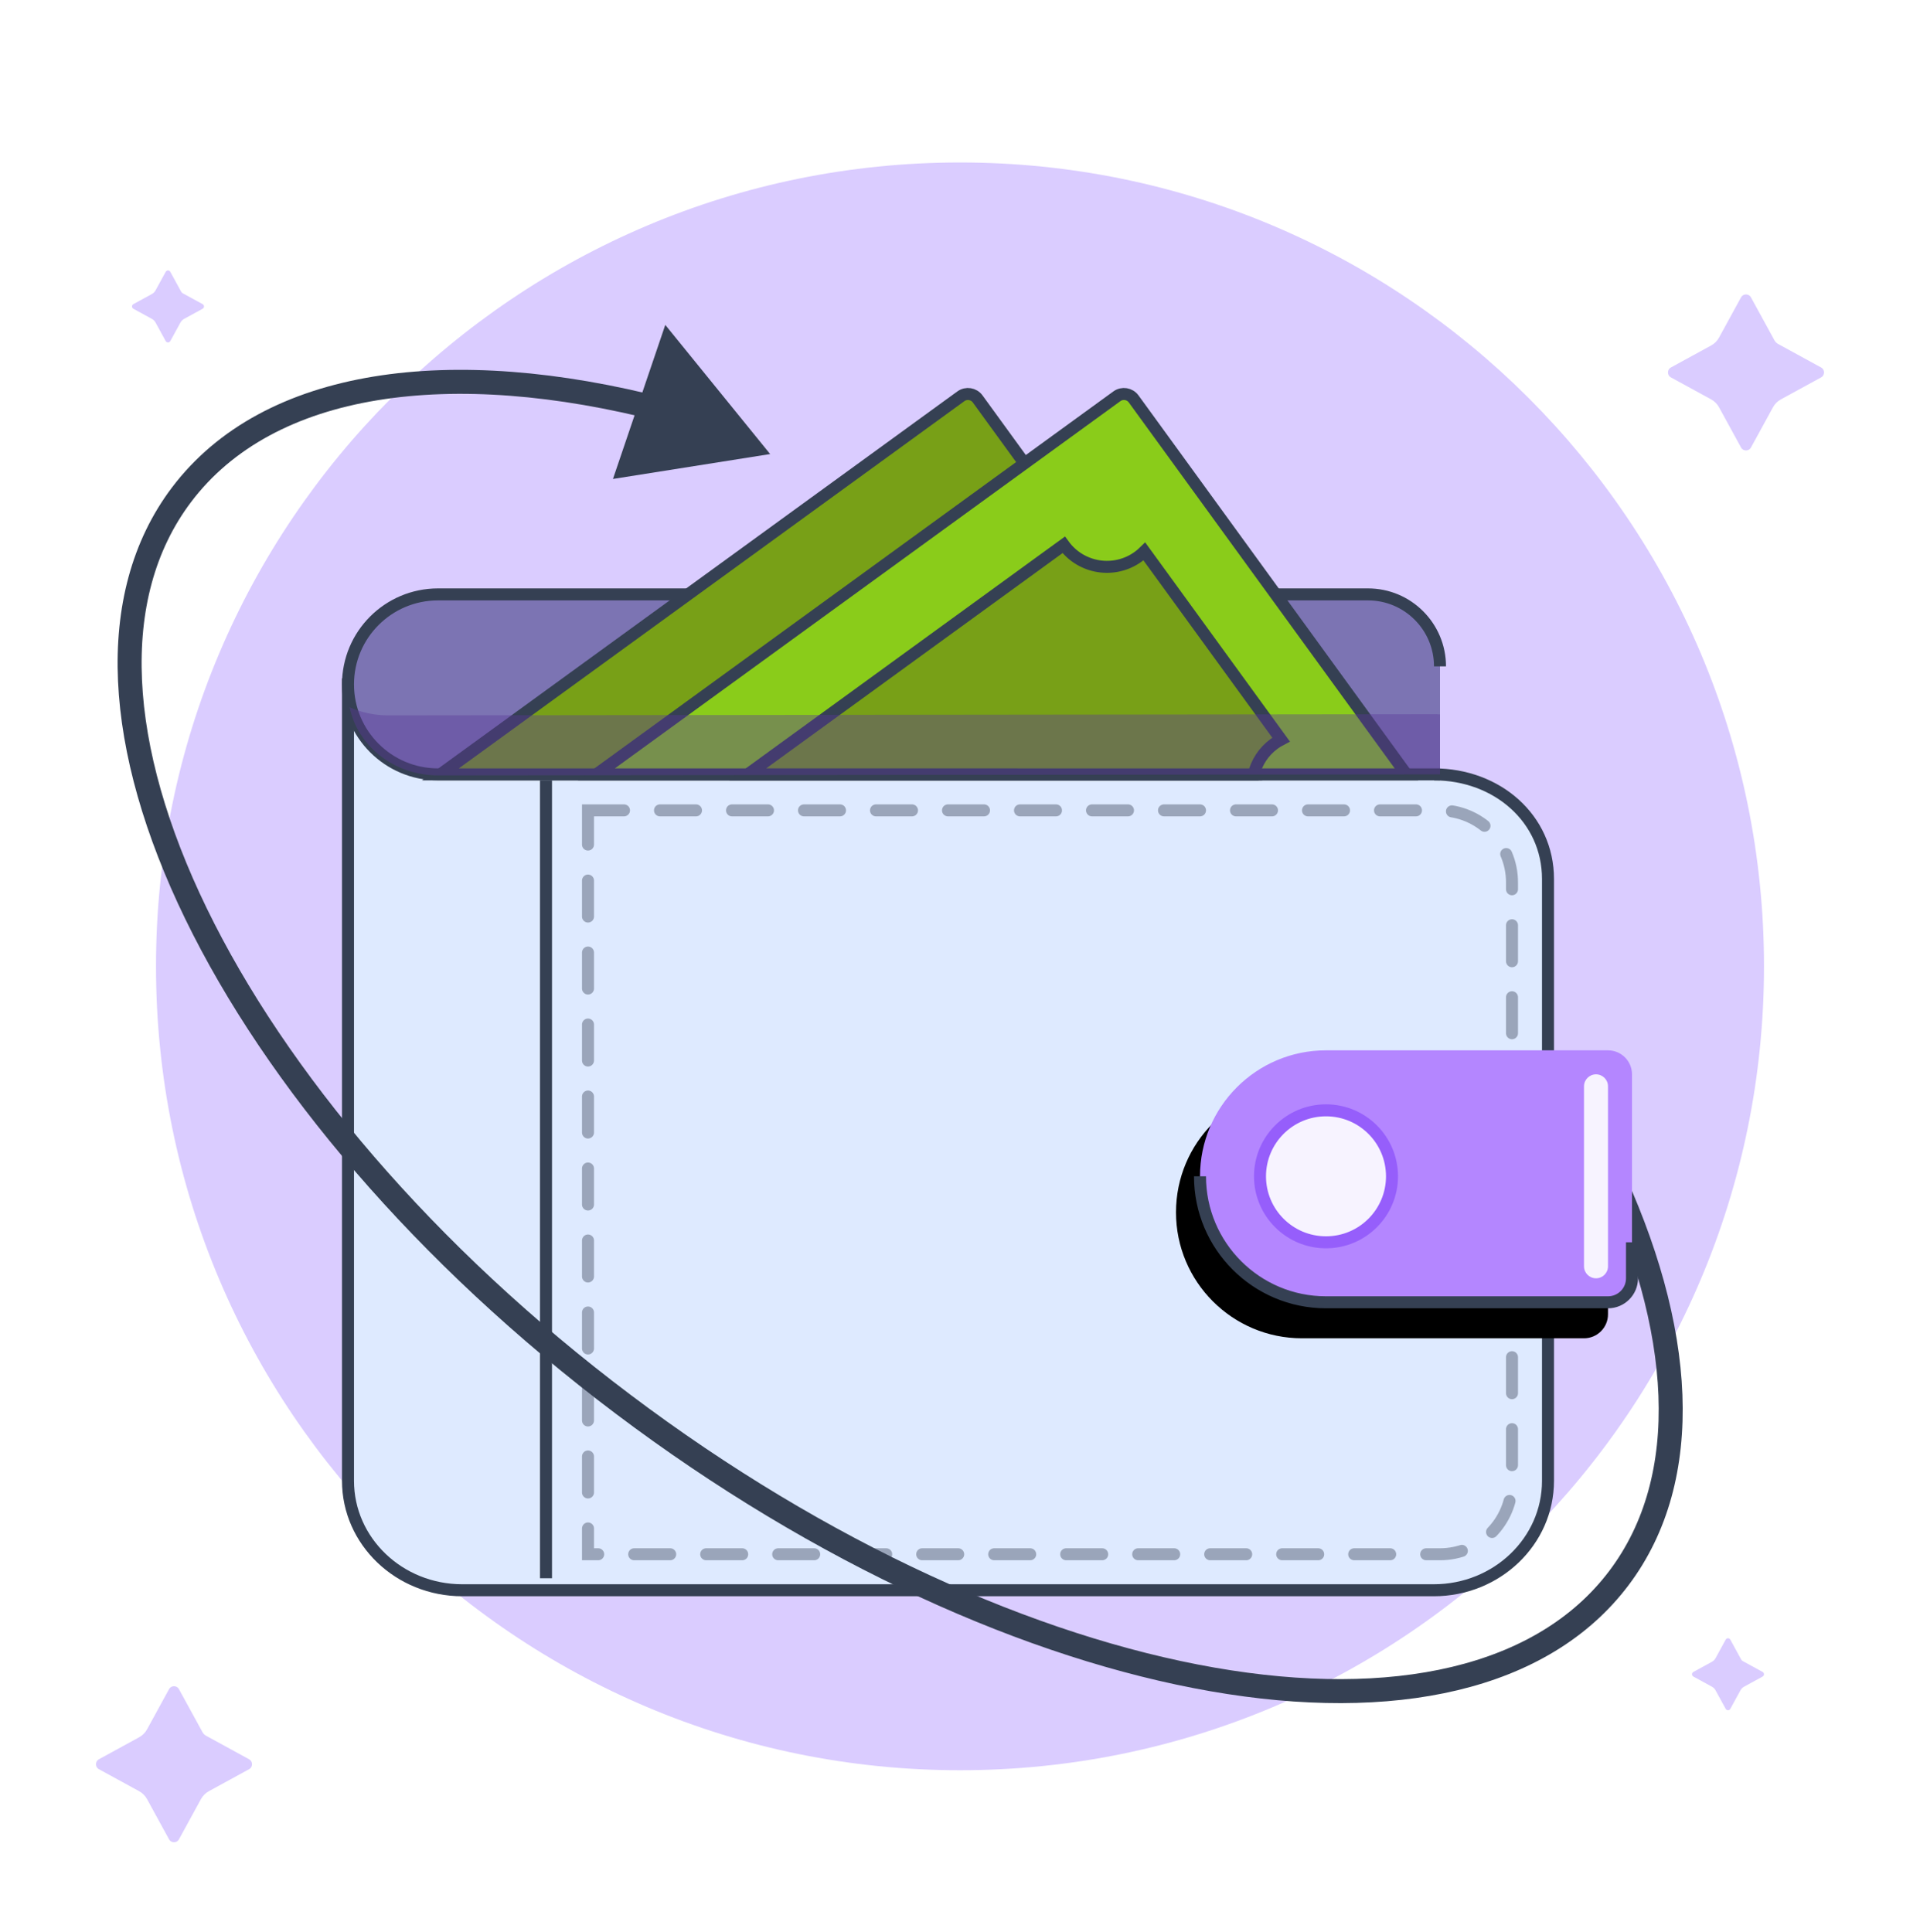 <svg width="160" height="161" viewBox="0 0 160 161" fill="none" xmlns="http://www.w3.org/2000/svg">
<path fill-rule="evenodd" clip-rule="evenodd" d="M139.246 30.626L142.589 28.797C142.871 28.644 143.102 28.412 143.256 28.131L145.084 24.788C145.206 24.565 145.416 24.541 145.5 24.541C145.584 24.541 145.794 24.565 145.916 24.788L147.874 28.368C147.943 28.494 148.047 28.598 148.173 28.667L151.754 30.626C151.976 30.747 152 30.957 152 31.041C152 31.126 151.976 31.335 151.754 31.457L148.411 33.285C148.129 33.439 147.898 33.67 147.744 33.952L145.916 37.295C145.794 37.517 145.585 37.541 145.5 37.541C145.416 37.541 145.206 37.517 145.085 37.295L143.256 33.952C143.102 33.67 142.871 33.439 142.589 33.285L139.246 31.457C139.024 31.335 139 31.126 139 31.041C139 30.957 139.024 30.747 139.246 30.626Z" fill="#DACCFF"/>
<path fill-rule="evenodd" clip-rule="evenodd" d="M11.114 25.349L12.657 24.506C12.787 24.435 12.893 24.328 12.964 24.198L13.808 22.655C13.864 22.552 13.961 22.541 14 22.541C14.039 22.541 14.136 22.552 14.192 22.655L15.096 24.308C15.127 24.366 15.175 24.414 15.234 24.446L16.886 25.349C16.989 25.406 17 25.502 17 25.541C17 25.58 16.989 25.677 16.886 25.733L15.344 26.577C15.213 26.648 15.107 26.755 15.036 26.885L14.192 28.428C14.136 28.53 14.039 28.541 14 28.541C13.961 28.541 13.864 28.53 13.808 28.428L12.964 26.885C12.893 26.755 12.787 26.648 12.657 26.577L11.114 25.733C11.011 25.677 11 25.58 11 25.541C11 25.502 11.011 25.406 11.114 25.349Z" fill="#DACCFF"/>
<path fill-rule="evenodd" clip-rule="evenodd" d="M141.114 139.349L142.657 138.506C142.787 138.435 142.893 138.328 142.964 138.198L143.808 136.655C143.864 136.552 143.961 136.541 144 136.541C144.039 136.541 144.136 136.552 144.192 136.655L145.096 138.308C145.127 138.366 145.175 138.414 145.234 138.446L146.886 139.349C146.989 139.406 147 139.502 147 139.541C147 139.58 146.989 139.677 146.886 139.733L145.343 140.577C145.214 140.648 145.107 140.755 145.036 140.885L144.192 142.428C144.136 142.53 144.039 142.541 144 142.541C143.961 142.541 143.864 142.53 143.808 142.428L142.964 140.885C142.893 140.755 142.787 140.648 142.657 140.577L141.114 139.733C141.011 139.677 141 139.58 141 139.541C141 139.502 141.011 139.406 141.114 139.349Z" fill="#DACCFF"/>
<path fill-rule="evenodd" clip-rule="evenodd" d="M8.246 146.626L11.589 144.797C11.871 144.644 12.102 144.412 12.256 144.131L14.085 140.788C14.206 140.565 14.416 140.541 14.5 140.541C14.584 140.541 14.794 140.565 14.915 140.788L16.874 144.368C16.943 144.495 17.047 144.598 17.173 144.667L20.754 146.626C20.976 146.747 21 146.957 21 147.041C21 147.126 20.976 147.335 20.754 147.457L17.411 149.285C17.129 149.439 16.898 149.67 16.744 149.952L14.916 153.295C14.794 153.517 14.585 153.541 14.5 153.541C14.416 153.541 14.206 153.517 14.085 153.295L12.256 149.952C12.102 149.67 11.871 149.439 11.589 149.285L8.246 147.457C8.024 147.335 8 147.126 8 147.041C8 146.957 8.024 146.747 8.246 146.626Z" fill="#DACCFF"/>
<path d="M80 147.541C117.003 147.541 147 117.544 147 80.541C147 43.538 117.003 13.541 80 13.541C42.997 13.541 13 43.538 13 80.541C13 117.544 42.997 147.541 80 147.541Z" fill="#DACCFF"/>
<path fill-rule="evenodd" clip-rule="evenodd" d="M119.5 64.541C124.76 64.541 129 68.224 129 73.261V123.421C129 128.458 124.736 132.541 119.476 132.541H38.524C33.264 132.541 29 128.458 29 123.421V56.541" fill="#DEEAFF"/>
<path d="M119.5 64.541C124.76 64.541 129 68.224 129 73.261V123.421C129 128.458 124.736 132.541 119.476 132.541H38.524C33.264 132.541 29 128.458 29 123.421V56.541" stroke="#354053"/>
<path fill-rule="evenodd" clip-rule="evenodd" d="M49 67.541H120C123.314 67.541 126 70.228 126 73.541V123.541C126 126.855 123.314 129.541 120 129.541H49V67.541Z" stroke="#354053" stroke-opacity="0.4" stroke-linecap="round" stroke-dasharray="3 3"/>
<path fill-rule="evenodd" clip-rule="evenodd" d="M120 64.541H36.5C32.358 64.541 29 61.183 29 57.041C29 52.899 32.358 49.541 36.5 49.541H114C117.314 49.541 120 52.228 120 55.541" fill="#7C74B3"/>
<path d="M120 64.541H36.5C32.358 64.541 29 61.183 29 57.041C29 52.899 32.358 49.541 36.5 49.541H114C117.314 49.541 120 52.228 120 55.541" stroke="#354053"/>
<path d="M45.5 65.041V131.541" stroke="#354053"/>
<path d="M55.366 34.19C37.544 29.568 22.376 31.616 15.116 41.251C2.362 58.175 18.84 92.104 51.92 117.032C85.001 141.96 122.157 148.448 134.911 131.523C141.206 123.169 140.379 110.674 133.951 97.162" stroke="#354053" stroke-width="2"/>
<path fill-rule="evenodd" clip-rule="evenodd" d="M55.44 27.079L64.179 37.844L51.08 39.919L55.44 27.079Z" fill="#354053"/>
<g filter="url(#filter0_d_1791_383)">
<path d="M110.5 87.541H134C135.105 87.541 136 88.437 136 89.541V106.541C136 107.646 135.105 108.541 134 108.541H110.5C104.701 108.541 100 103.84 100 98.041C100 92.242 104.701 87.541 110.5 87.541Z" fill="black"/>
</g>
<path d="M110.5 87.541H134C135.105 87.541 136 88.437 136 89.541V106.541C136 107.646 135.105 108.541 134 108.541H110.5C104.701 108.541 100 103.84 100 98.041C100 92.242 104.701 87.541 110.5 87.541Z" fill="#B486FF"/>
<path d="M134 90.541C134 89.989 133.552 89.541 133 89.541C132.448 89.541 132 89.989 132 90.541V105.541C132 106.094 132.448 106.541 133 106.541C133.552 106.541 134 106.094 134 105.541V90.541Z" fill="#F7F3FF"/>
<path d="M136 103.541V106.541C136 107.646 135.105 108.541 134 108.541H110.5C104.701 108.541 100 103.84 100 98.041" stroke="#354053"/>
<path d="M110.5 103.541C113.538 103.541 116 101.079 116 98.041C116 95.004 113.538 92.541 110.5 92.541C107.462 92.541 105 95.004 105 98.041C105 101.079 107.462 103.541 110.5 103.541Z" fill="#F7F3FF" stroke="#965EFB"/>
<path fill-rule="evenodd" clip-rule="evenodd" d="M81.471 33.249L104.205 64.541H36.699L80.074 33.028C80.521 32.703 81.146 32.802 81.471 33.249Z" fill="#78A017" stroke="#354053"/>
<path fill-rule="evenodd" clip-rule="evenodd" d="M94.471 33.249L117.205 64.541H49.699L93.074 33.028C93.521 32.703 94.146 32.802 94.471 33.249Z" fill="#8ACC1A" stroke="#354053"/>
<path fill-rule="evenodd" clip-rule="evenodd" d="M88.644 45.41C90.088 47.398 92.87 47.839 94.857 46.395C95.04 46.262 95.21 46.118 95.366 45.964L106.754 61.638C106.56 61.739 106.37 61.856 106.187 61.989C105.298 62.635 104.718 63.55 104.479 64.541L62.313 64.54L88.644 45.41Z" fill="#78A017" stroke="#354053"/>
<path fill-rule="evenodd" clip-rule="evenodd" d="M32.334 59.624L119.691 59.524L120 59.541V64.541L36.5 64.624C32.842 64.624 29.796 62.18 29.134 58.946C30.12 59.383 31.201 59.624 32.334 59.624Z" fill="#5B3999" fill-opacity="0.4"/>
<defs>
<filter id="filter0_d_1791_383" x="94" y="86.541" width="44" height="29" filterUnits="userSpaceOnUse" color-interpolation-filters="sRGB">
<feFlood flood-opacity="0" result="BackgroundImageFix"/>
<feColorMatrix in="SourceAlpha" type="matrix" values="0 0 0 0 0 0 0 0 0 0 0 0 0 0 0 0 0 0 127 0" result="hardAlpha"/>
<feOffset dx="-2" dy="3"/>
<feGaussianBlur stdDeviation="2"/>
<feColorMatrix type="matrix" values="0 0 0 0 0.543 0 0 0 0 0.487 0 0 0 0 0.75 0 0 0 0.6 0"/>
<feBlend mode="normal" in2="BackgroundImageFix" result="effect1_dropShadow_1791_383"/>
<feBlend mode="normal" in="SourceGraphic" in2="effect1_dropShadow_1791_383" result="shape"/>
</filter>
</defs>
</svg>
